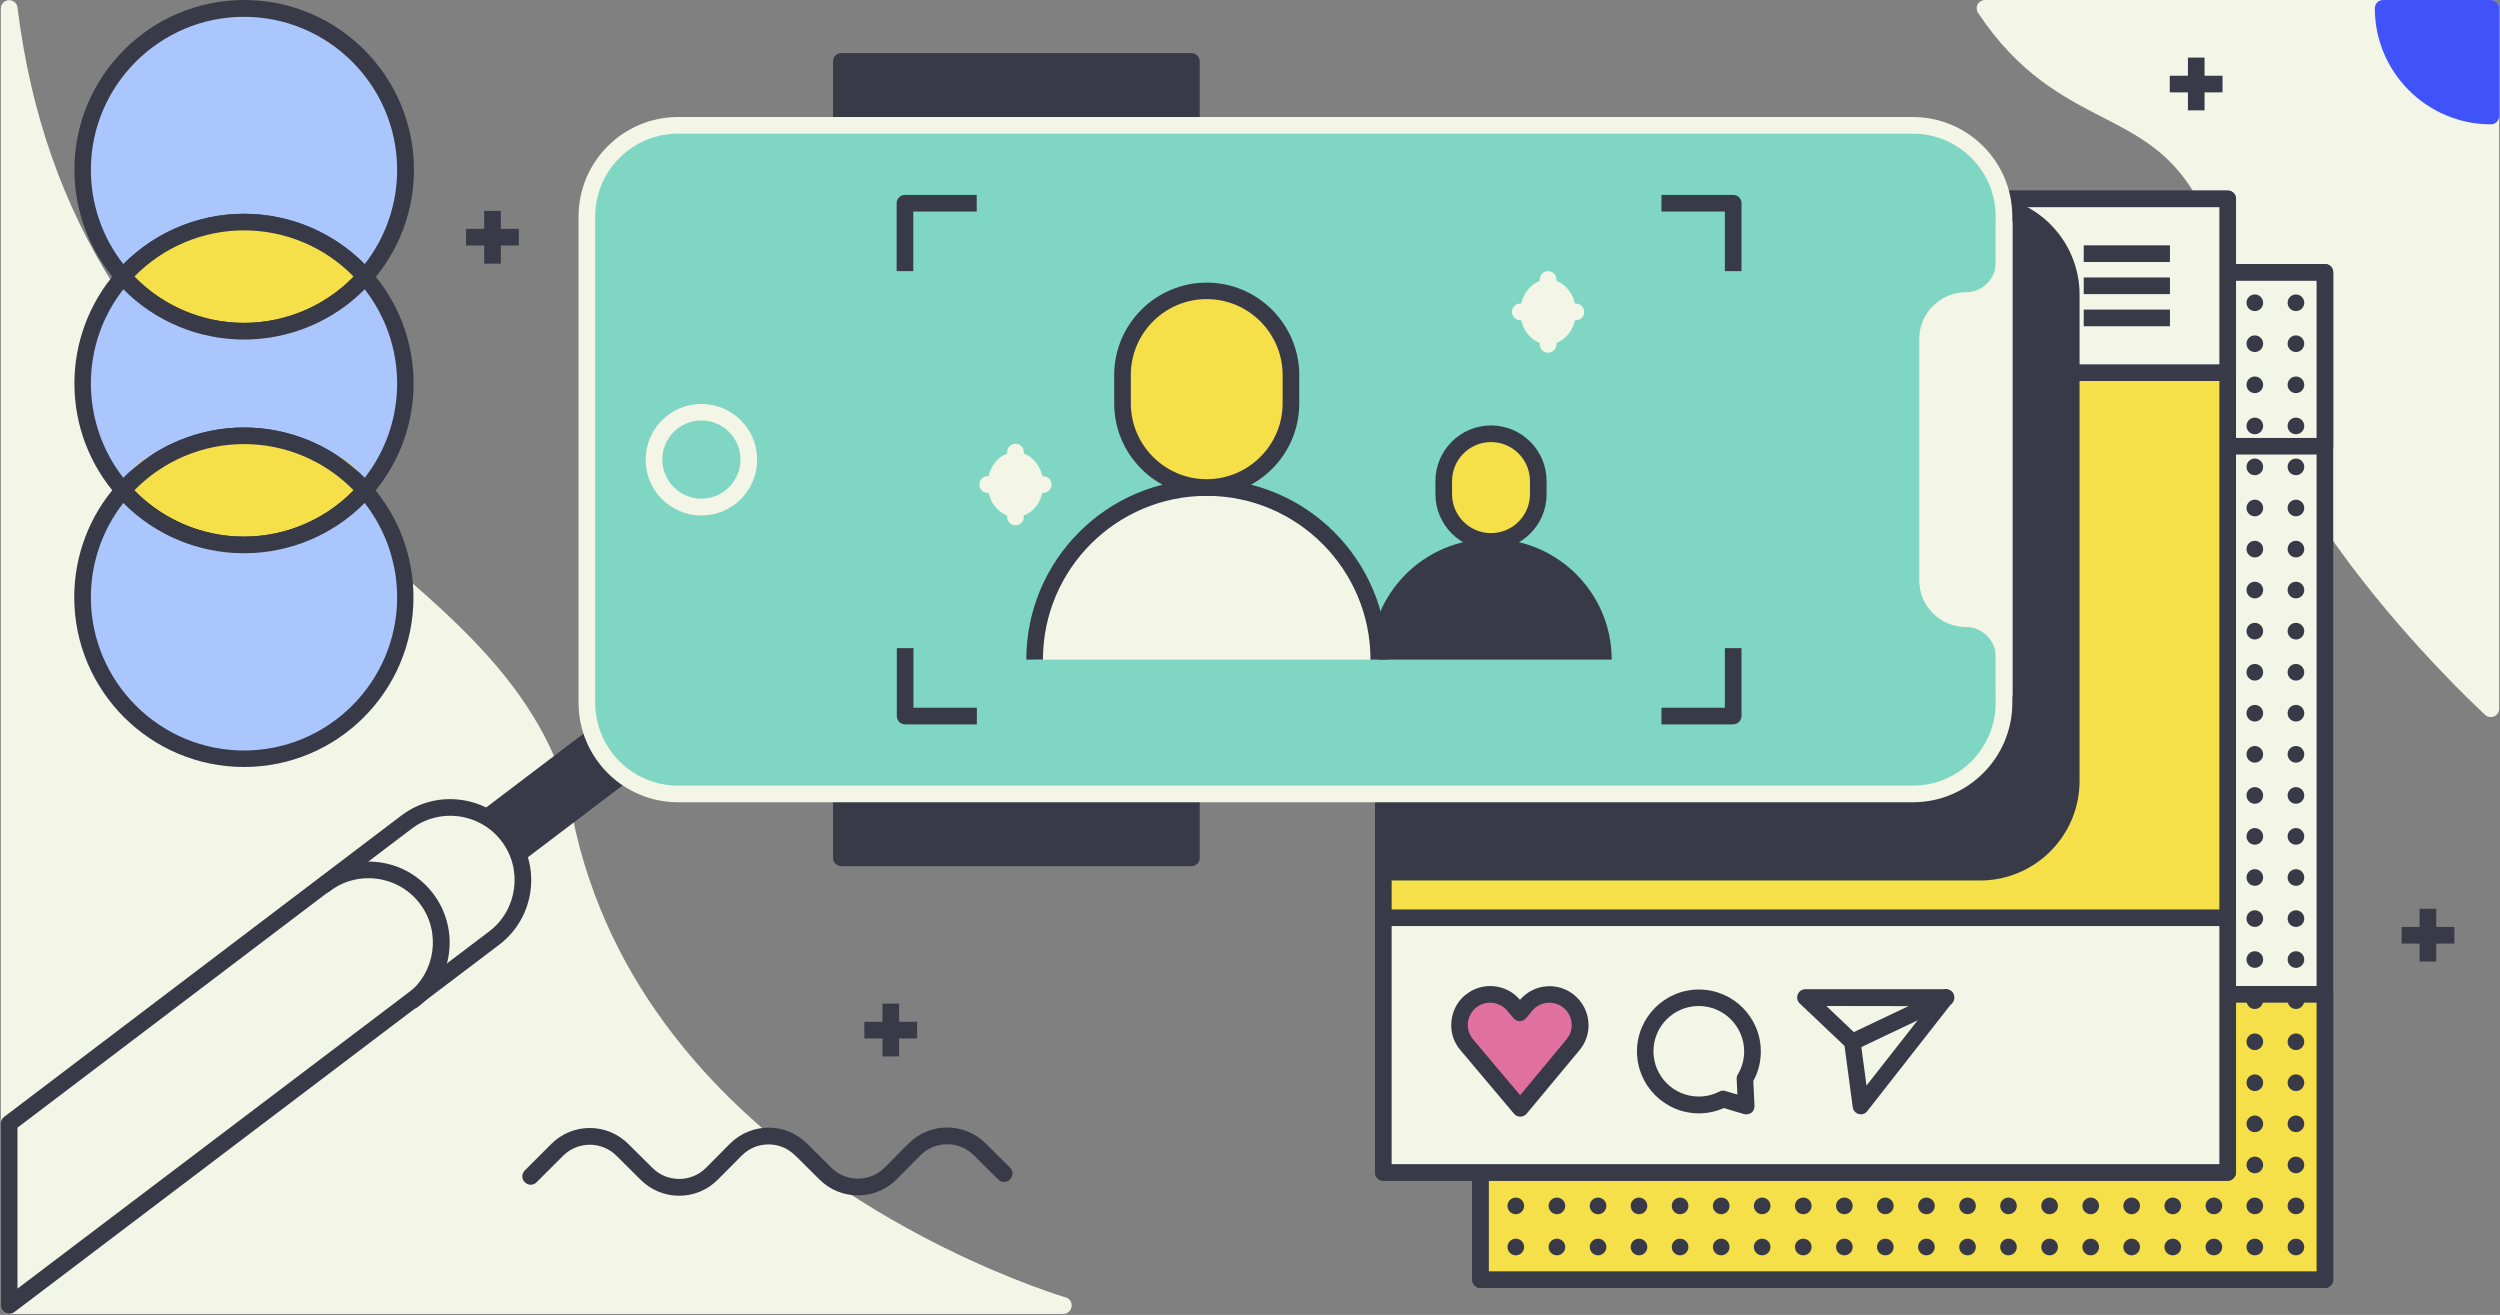 <?xml version="1.0" encoding="UTF-8"?>
<svg width="1502px" height="790px" viewBox="0 0 1502 790" version="1.1" xmlns="http://www.w3.org/2000/svg" xmlns:xlink="http://www.w3.org/1999/xlink">
    <rect x="0" y="0" width="1502" height="790" fill="#808080" stroke="none"/>
    <!-- Generator: Sketch 59.1 (86144) - https://sketch.com -->
    <title>blogging</title>
    <desc>Created with Sketch.</desc>
    <g id="Page-1" stroke="none" stroke-width="1" fill="none" fill-rule="evenodd">
        <g id="blogging" transform="translate(-209, -146)">
            <g id="Group" transform="translate(209, 146)">
                <path d="M1496.5,0 L1192.6,0 C1190.8,0 1189.1,1 1188.2,2.6 C1187.3,4.2 1187.4,6.2 1188.4,7.7 C1212.8,44.5 1239.5,58.2 1263.1,70.4 C1298.6,88.6 1329.3,104.4 1342.5,195.4 C1343.4,201.5 1344.6,207.8 1346.2,214 C1353.9,244.6 1374.9,295.2 1430.7,362.8 C1463.2,402.2 1492.8,429.2 1493.1,429.5 C1494,430.4 1495.2,430.8 1496.5,430.8 C1497.2,430.8 1497.9,430.7 1498.5,430.4 C1500.3,429.6 1501.5,427.8 1501.5,425.8 L1501.5,5 C1501.5,2.2 1499.3,0 1496.5,0 Z" id="Path" fill="#F3F6E6" fill-rule="nonzero"></path>
                <path d="M640.3,779.5 C639.1,779.1 517.5,743.3 429.3,650.5 C394.6,614 369.4,573.3 354.5,529.5 C350,516.5 346.4,503 343.7,489.3 C337.1,455.8 321.2,425.8 293.6,394.7 C270.4,368.7 241.8,345 211.5,319.9 C197.7,308.5 183.4,296.6 169.2,284.3 C138.9,257.8 100.2,221.2 69.4,172.9 C37.6,123.1 18.4,68 10.5,4.5 C10.2,1.9 7.9,-1.42108547e-13 5.2,0.096 C2.6,0.3 0.5,2.4 0.5,5.1 L0.5,784.4 C0.5,787.2 2.7,789.4 5.5,789.4 L638.8,789.4 C641.3,789.4 643.4,787.6 643.8,785.1 C644.2,782.5 642.7,780.2 640.3,779.5 Z" id="Path" fill="#F3F6E6" fill-rule="nonzero"></path>
                <polygon id="Path" fill="#383A48" fill-rule="nonzero" points="281.3 542.2 280 494.3 403.4 400.7 426.8 431.9"></polygon>
                <g transform="translate(0, 480)" fill-rule="nonzero">
                    <g>
                        <path d="M5.5,304.3 L5.5,195 L244.1,14 C263.4,-0.6 290.9,3.2 305.4,22.6 L305.4,22.6 C319.8,41.8 316,69.1 296.8,83.6 L5.5,304.3 Z" id="Path" fill="#F3F6E6"></path>
                        <path d="M5.5,309.3 C4.7,309.3 4,309.1 3.3,308.8 C1.6,308 0.5,306.2 0.5,304.3 L0.5,195 C0.5,193.4 1.2,192 2.5,191 L241.1,10 C251.5,2.1 264.3,-1.2 277.2,0.6 C290.1,2.4 301.5,9.1 309.4,19.6 C325.5,41 321.2,71.5 299.9,87.6 L8.6,308.3 C7.7,309 6.6,309.3 5.5,309.3 Z M10.5,197.5 L10.5,294.2 L293.9,79.6 C310.8,66.8 314.2,42.5 301.5,25.6 C295.3,17.3 286.2,12 275.9,10.5 C265.6,9.1 255.4,11.7 247.2,18 L10.5,197.5 Z" id="Shape" fill="#383A48"></path>
                    </g>
                    <path d="M247.8,126.1 C246.3,126.1 244.8,125.4 243.8,124.1 C242.1,121.9 242.6,118.8 244.8,117.1 C261.7,104.3 265.1,80 252.4,63.1 C246.2,54.8 237.1,49.5 226.8,48 C216.5,46.6 206.3,49.2 198.1,55.5 C195.9,57.2 192.8,56.7 191.1,54.5 C189.4,52.3 189.9,49.2 192.1,47.5 C202.5,39.6 215.3,36.3 228.2,38.1 C241.1,39.9 252.5,46.6 260.4,57.1 C276.5,78.5 272.2,109 250.9,125.1 C249.9,125.8 248.8,126.1 247.8,126.1 Z" id="Path" fill="#383A48"></path>
                </g>
                <g transform="translate(884, 158)" fill-rule="nonzero">
                    <g>
                        <rect id="Rectangle" fill="#F3F6E6" x="5.5" y="5.6" width="507.3" height="605.1"></rect>
                        <path d="M512.8,615.8 L5.5,615.8 C2.7,615.8 0.5,613.6 0.5,610.8 L0.5,5.6 C0.5,2.8 2.7,0.6 5.5,0.6 L512.8,0.6 C515.6,0.6 517.8,2.8 517.8,5.6 L517.8,610.7 C517.8,613.5 515.5,615.8 512.8,615.8 Z M10.5,605.8 L507.8,605.8 L507.8,10.6 L10.5,10.6 L10.5,605.8 Z" id="Shape" fill="#383A48"></path>
                    </g>
                    <g transform="translate(0, 434)">
                        <rect id="Rectangle" fill="#F6E049" x="5.5" y="5.4" width="507.3" height="171.4"></rect>
                        <path d="M512.8,181.8 L5.5,181.8 C2.7,181.8 0.5,179.6 0.5,176.8 L0.5,5.4 C0.5,2.6 2.7,0.4 5.5,0.4 L512.8,0.4 C515.6,0.4 517.8,2.6 517.8,5.4 L517.8,176.8 C517.8,179.5 515.5,181.8 512.8,181.8 Z M10.5,171.8 L507.8,171.8 L507.8,10.4 L10.5,10.4 L10.5,171.8 Z" id="Shape" fill="#383A48"></path>
                    </g>
                    <g>
                        <rect id="Rectangle" fill="#F3F6E6" x="5.5" y="5.6" width="507.3" height="104.4"></rect>
                        <path d="M512.8,115.1 L5.5,115.1 C2.7,115.1 0.5,112.9 0.5,110.1 L0.5,5.6 C0.5,2.8 2.7,0.6 5.5,0.6 L512.8,0.6 C515.6,0.6 517.8,2.8 517.8,5.6 L517.8,110 C517.8,112.8 515.5,115.1 512.8,115.1 Z M10.5,105.1 L507.8,105.1 L507.8,10.7 L10.5,10.7 L10.5,105.1 Z" id="Shape" fill="#383A48"></path>
                    </g>
                    <g transform="translate(21, 18)" fill="#383A48" id="Oval">
                        <circle cx="474.4" cy="5.9" r="5"></circle>
                        <circle cx="474.4" cy="30.5" r="5"></circle>
                        <circle cx="474.4" cy="55.2" r="5"></circle>
                        <circle cx="474.4" cy="79.9" r="5"></circle>
                        <circle cx="474.4" cy="104.5" r="5"></circle>
                        <circle cx="474.4" cy="129.2" r="5"></circle>
                        <circle cx="474.4" cy="153.9" r="5"></circle>
                        <circle cx="474.4" cy="178.5" r="5"></circle>
                        <circle cx="474.4" cy="203.2" r="5"></circle>
                        <circle cx="474.4" cy="227.9" r="5"></circle>
                        <circle cx="474.4" cy="252.5" r="5"></circle>
                        <circle cx="474.4" cy="277.2" r="5"></circle>
                        <circle cx="474.4" cy="301.9" r="5"></circle>
                        <circle cx="474.4" cy="326.5" r="5"></circle>
                        <circle cx="474.4" cy="351.2" r="5"></circle>
                        <circle cx="474.4" cy="375.9" r="5"></circle>
                        <circle cx="474.4" cy="400.5" r="5"></circle>
                        <circle cx="474.4" cy="425.2" r="5"></circle>
                        <circle cx="474.4" cy="449.9" r="5"></circle>
                        <circle cx="474.4" cy="474.5" r="5"></circle>
                        <circle cx="474.4" cy="499.2" r="5"></circle>
                        <circle cx="474.4" cy="523.9" r="5"></circle>
                        <circle cx="474.4" cy="548.5" r="5"></circle>
                        <circle cx="474.4" cy="573.2" r="5"></circle>
                        <circle cx="449.7" cy="5.9" r="5"></circle>
                        <circle cx="449.7" cy="30.5" r="5"></circle>
                        <circle cx="449.7" cy="55.2" r="5"></circle>
                        <circle cx="449.7" cy="79.9" r="5"></circle>
                        <circle cx="449.7" cy="104.5" r="5"></circle>
                        <circle cx="449.7" cy="129.2" r="5"></circle>
                        <circle cx="449.7" cy="153.9" r="5"></circle>
                        <circle cx="449.7" cy="178.5" r="5"></circle>
                        <circle cx="449.7" cy="203.2" r="5"></circle>
                        <circle cx="449.7" cy="227.9" r="5"></circle>
                        <circle cx="449.7" cy="252.5" r="5"></circle>
                        <circle cx="449.7" cy="277.2" r="5"></circle>
                        <circle cx="449.7" cy="301.9" r="5"></circle>
                        <circle cx="449.7" cy="326.5" r="5"></circle>
                        <circle cx="449.7" cy="351.2" r="5"></circle>
                        <circle cx="449.7" cy="375.9" r="5"></circle>
                        <circle cx="449.7" cy="400.5" r="5"></circle>
                        <circle cx="449.7" cy="425.2" r="5"></circle>
                        <circle cx="449.7" cy="449.9" r="5"></circle>
                        <circle cx="449.7" cy="474.5" r="5"></circle>
                        <circle cx="449.7" cy="499.2" r="5"></circle>
                        <circle cx="449.7" cy="523.9" r="5"></circle>
                        <circle cx="449.7" cy="548.5" r="5"></circle>
                        <circle cx="449.7" cy="573.2" r="5"></circle>
                        <circle cx="425.1" cy="5.9" r="5"></circle>
                        <circle cx="425.1" cy="30.5" r="5"></circle>
                        <circle cx="425.1" cy="55.2" r="5"></circle>
                        <circle cx="425.1" cy="79.9" r="5"></circle>
                        <circle cx="425.1" cy="104.5" r="5"></circle>
                        <circle cx="425.1" cy="129.2" r="5"></circle>
                        <circle cx="425.1" cy="153.9" r="5"></circle>
                        <circle cx="425.1" cy="178.5" r="5"></circle>
                        <circle cx="425.1" cy="203.2" r="5"></circle>
                        <circle cx="425.1" cy="227.9" r="5"></circle>
                        <circle cx="425.1" cy="252.5" r="5"></circle>
                        <circle cx="425.1" cy="277.2" r="5"></circle>
                        <circle cx="425.1" cy="301.9" r="5"></circle>
                        <circle cx="425.1" cy="326.5" r="5"></circle>
                        <circle cx="425.1" cy="351.2" r="5"></circle>
                        <circle cx="425.1" cy="375.9" r="5"></circle>
                        <circle cx="425.1" cy="400.5" r="5"></circle>
                        <circle cx="425.1" cy="425.2" r="5"></circle>
                        <circle cx="425.1" cy="449.9" r="5"></circle>
                        <circle cx="425.1" cy="474.5" r="5"></circle>
                        <circle cx="425.1" cy="499.2" r="5"></circle>
                        <circle cx="425.1" cy="523.9" r="5"></circle>
                        <circle cx="425.1" cy="548.5" r="5"></circle>
                        <circle cx="425.1" cy="573.2" r="5"></circle>
                        <circle cx="400.4" cy="5.9" r="5"></circle>
                        <circle cx="400.4" cy="30.5" r="5"></circle>
                        <circle cx="400.4" cy="55.2" r="5"></circle>
                        <circle cx="400.4" cy="79.9" r="5"></circle>
                        <circle cx="400.4" cy="104.5" r="5"></circle>
                        <circle cx="400.4" cy="129.2" r="5"></circle>
                        <circle cx="400.4" cy="153.9" r="5"></circle>
                        <circle cx="400.4" cy="178.5" r="5"></circle>
                        <circle cx="400.4" cy="203.2" r="5"></circle>
                        <circle cx="400.4" cy="227.9" r="5"></circle>
                        <circle cx="400.4" cy="252.5" r="5"></circle>
                        <circle cx="400.4" cy="277.2" r="5"></circle>
                        <circle cx="400.4" cy="301.9" r="5"></circle>
                        <circle cx="400.4" cy="326.5" r="5"></circle>
                        <circle cx="400.4" cy="351.2" r="5"></circle>
                        <circle cx="400.4" cy="375.9" r="5"></circle>
                        <circle cx="400.4" cy="400.5" r="5"></circle>
                        <circle cx="400.4" cy="425.2" r="5"></circle>
                        <circle cx="400.4" cy="449.9" r="5"></circle>
                        <circle cx="400.4" cy="474.5" r="5"></circle>
                        <circle cx="400.4" cy="499.2" r="5"></circle>
                        <circle cx="400.4" cy="523.9" r="5"></circle>
                        <circle cx="400.4" cy="548.5" r="5"></circle>
                        <circle cx="400.4" cy="573.2" r="5"></circle>
                        <circle cx="375.7" cy="5.9" r="5"></circle>
                        <circle cx="375.7" cy="30.5" r="5"></circle>
                        <circle cx="375.7" cy="55.2" r="5"></circle>
                        <circle cx="375.7" cy="79.9" r="5"></circle>
                        <circle cx="375.7" cy="104.5" r="5"></circle>
                        <circle cx="375.7" cy="129.2" r="5"></circle>
                        <circle cx="375.7" cy="153.9" r="5"></circle>
                        <circle cx="375.7" cy="178.5" r="5"></circle>
                        <circle cx="375.7" cy="203.2" r="5"></circle>
                        <circle cx="375.7" cy="227.9" r="5"></circle>
                        <circle cx="375.7" cy="252.5" r="5"></circle>
                        <circle cx="375.7" cy="277.2" r="5"></circle>
                        <circle cx="375.7" cy="301.9" r="5"></circle>
                        <circle cx="375.7" cy="326.5" r="5"></circle>
                        <circle cx="375.7" cy="351.2" r="5"></circle>
                        <circle cx="375.7" cy="375.9" r="5"></circle>
                        <circle cx="375.7" cy="400.5" r="5"></circle>
                        <circle cx="375.7" cy="425.2" r="5"></circle>
                        <circle cx="375.7" cy="449.9" r="5"></circle>
                        <circle cx="375.7" cy="474.5" r="5"></circle>
                        <circle cx="375.7" cy="499.2" r="5"></circle>
                        <circle cx="375.7" cy="523.9" r="5"></circle>
                        <circle cx="375.7" cy="548.5" r="5"></circle>
                        <circle cx="375.7" cy="573.2" r="5"></circle>
                        <circle cx="351.1" cy="5.9" r="5"></circle>
                        <circle cx="351.1" cy="30.5" r="5"></circle>
                        <circle cx="351.1" cy="55.2" r="5"></circle>
                        <circle cx="351.1" cy="79.9" r="5"></circle>
                        <circle cx="351.1" cy="104.5" r="5"></circle>
                        <circle cx="351.1" cy="129.2" r="5"></circle>
                        <circle cx="351.1" cy="153.9" r="5"></circle>
                        <circle cx="351.1" cy="178.5" r="5"></circle>
                        <circle cx="351.1" cy="203.2" r="5"></circle>
                        <circle cx="351.1" cy="227.9" r="5"></circle>
                        <circle cx="351.1" cy="252.5" r="5"></circle>
                        <circle cx="351.1" cy="277.2" r="5"></circle>
                        <circle cx="351.1" cy="301.9" r="5"></circle>
                        <circle cx="351.1" cy="326.5" r="5"></circle>
                        <circle cx="351.1" cy="351.2" r="5"></circle>
                        <circle cx="351.1" cy="375.9" r="5"></circle>
                        <circle cx="351.1" cy="400.5" r="5"></circle>
                        <circle cx="351.1" cy="425.2" r="5"></circle>
                        <circle cx="351.1" cy="449.9" r="5"></circle>
                        <circle cx="351.1" cy="474.5" r="5"></circle>
                        <circle cx="351.1" cy="499.2" r="5"></circle>
                        <circle cx="351.1" cy="523.9" r="5"></circle>
                        <circle cx="351.1" cy="548.5" r="5"></circle>
                        <circle cx="351.1" cy="573.2" r="5"></circle>
                        <circle cx="326.4" cy="5.9" r="5"></circle>
                        <circle cx="326.4" cy="30.5" r="5"></circle>
                        <circle cx="326.4" cy="55.2" r="5"></circle>
                        <circle cx="326.4" cy="79.9" r="5"></circle>
                        <circle cx="326.4" cy="104.5" r="5"></circle>
                        <circle cx="326.4" cy="129.2" r="5"></circle>
                        <circle cx="326.4" cy="153.9" r="5"></circle>
                        <circle cx="326.4" cy="178.5" r="5"></circle>
                        <circle cx="326.4" cy="203.2" r="5"></circle>
                        <circle cx="326.4" cy="227.9" r="5"></circle>
                        <circle cx="326.4" cy="252.5" r="5"></circle>
                        <circle cx="326.4" cy="277.2" r="5"></circle>
                        <circle cx="326.4" cy="301.9" r="5"></circle>
                        <circle cx="326.4" cy="326.5" r="5"></circle>
                        <circle cx="326.4" cy="351.2" r="5"></circle>
                        <circle cx="326.4" cy="375.9" r="5"></circle>
                        <circle cx="326.4" cy="400.5" r="5"></circle>
                        <circle cx="326.4" cy="425.2" r="5"></circle>
                        <circle cx="326.4" cy="449.9" r="5"></circle>
                        <circle cx="326.4" cy="474.5" r="5"></circle>
                        <circle cx="326.4" cy="499.2" r="5"></circle>
                        <circle cx="326.4" cy="523.9" r="5"></circle>
                        <circle cx="326.4" cy="548.5" r="5"></circle>
                        <circle cx="326.4" cy="573.2" r="5"></circle>
                        <circle cx="301.7" cy="5.9" r="5"></circle>
                        <circle cx="301.7" cy="30.5" r="5"></circle>
                        <circle cx="301.7" cy="55.2" r="5"></circle>
                        <circle cx="301.7" cy="79.9" r="5"></circle>
                        <circle cx="301.7" cy="104.5" r="5"></circle>
                        <circle cx="301.7" cy="129.2" r="5"></circle>
                        <circle cx="301.7" cy="153.9" r="5"></circle>
                        <circle cx="301.7" cy="178.5" r="5"></circle>
                        <circle cx="301.7" cy="203.2" r="5"></circle>
                        <circle cx="301.7" cy="227.9" r="5"></circle>
                        <circle cx="301.7" cy="252.5" r="5"></circle>
                        <circle cx="301.7" cy="277.2" r="5"></circle>
                        <circle cx="301.7" cy="301.9" r="5"></circle>
                        <circle cx="301.7" cy="326.5" r="5"></circle>
                        <circle cx="301.7" cy="351.2" r="5"></circle>
                        <circle cx="301.7" cy="375.9" r="5"></circle>
                        <circle cx="301.7" cy="400.5" r="5"></circle>
                        <circle cx="301.7" cy="425.2" r="5"></circle>
                        <circle cx="301.7" cy="449.9" r="5"></circle>
                        <circle cx="301.7" cy="474.5" r="5"></circle>
                        <circle cx="301.7" cy="499.2" r="5"></circle>
                        <circle cx="301.7" cy="523.9" r="5"></circle>
                        <circle cx="301.7" cy="548.5" r="5"></circle>
                        <circle cx="301.7" cy="573.2" r="5"></circle>
                        <circle cx="277.1" cy="5.9" r="5"></circle>
                        <circle cx="277.1" cy="30.5" r="5"></circle>
                        <circle cx="277.1" cy="55.2" r="5"></circle>
                        <circle cx="277.1" cy="79.9" r="5"></circle>
                        <circle cx="277.1" cy="104.5" r="5"></circle>
                        <circle cx="277.1" cy="129.2" r="5"></circle>
                        <circle cx="277.1" cy="153.9" r="5"></circle>
                        <circle cx="277.1" cy="178.5" r="5"></circle>
                        <circle cx="277.1" cy="203.2" r="5"></circle>
                        <circle cx="277.1" cy="227.9" r="5"></circle>
                        <circle cx="277.1" cy="252.5" r="5"></circle>
                        <circle cx="277.1" cy="277.2" r="5"></circle>
                        <circle cx="277.1" cy="301.9" r="5"></circle>
                        <circle cx="277.1" cy="326.5" r="5"></circle>
                        <circle cx="277.1" cy="351.2" r="5"></circle>
                        <circle cx="277.1" cy="375.9" r="5"></circle>
                        <circle cx="277.1" cy="400.5" r="5"></circle>
                        <circle cx="277.1" cy="425.2" r="5"></circle>
                        <circle cx="277.1" cy="449.9" r="5"></circle>
                        <circle cx="277.1" cy="474.5" r="5"></circle>
                        <circle cx="277.1" cy="499.2" r="5"></circle>
                        <circle cx="277.1" cy="523.9" r="5"></circle>
                        <circle cx="277.1" cy="548.5" r="5"></circle>
                        <circle cx="277.1" cy="573.2" r="5"></circle>
                        <circle cx="252.4" cy="5.9" r="5"></circle>
                        <circle cx="252.4" cy="30.5" r="5"></circle>
                        <circle cx="252.4" cy="55.2" r="5"></circle>
                        <circle cx="252.4" cy="79.9" r="5"></circle>
                        <circle cx="252.4" cy="104.5" r="5"></circle>
                        <circle cx="252.4" cy="129.2" r="5"></circle>
                        <circle cx="252.4" cy="153.9" r="5"></circle>
                        <circle cx="252.4" cy="178.5" r="5"></circle>
                        <circle cx="252.4" cy="203.2" r="5"></circle>
                        <circle cx="252.4" cy="227.9" r="5"></circle>
                        <circle cx="252.4" cy="252.5" r="5"></circle>
                        <circle cx="252.4" cy="277.2" r="5"></circle>
                        <circle cx="252.4" cy="301.9" r="5"></circle>
                        <circle cx="252.4" cy="326.5" r="5"></circle>
                        <circle cx="252.4" cy="351.2" r="5"></circle>
                        <circle cx="252.4" cy="375.9" r="5"></circle>
                        <circle cx="252.4" cy="400.5" r="5"></circle>
                        <circle cx="252.4" cy="425.2" r="5"></circle>
                        <circle cx="252.4" cy="449.9" r="5"></circle>
                        <circle cx="252.4" cy="474.5" r="5"></circle>
                        <circle cx="252.4" cy="499.2" r="5"></circle>
                        <circle cx="252.4" cy="523.9" r="5"></circle>
                        <circle cx="252.4" cy="548.5" r="5"></circle>
                        <circle cx="252.4" cy="573.2" r="5"></circle>
                        <circle cx="227.7" cy="5.9" r="5"></circle>
                        <circle cx="227.7" cy="30.5" r="5"></circle>
                        <circle cx="227.7" cy="55.2" r="5"></circle>
                        <circle cx="227.7" cy="79.9" r="5"></circle>
                        <circle cx="227.7" cy="104.5" r="5"></circle>
                        <circle cx="227.7" cy="129.2" r="5"></circle>
                        <circle cx="227.7" cy="153.9" r="5"></circle>
                        <circle cx="227.7" cy="178.5" r="5"></circle>
                        <circle cx="227.7" cy="203.2" r="5"></circle>
                        <circle cx="227.7" cy="227.9" r="5"></circle>
                        <circle cx="227.7" cy="252.5" r="5"></circle>
                        <circle cx="227.7" cy="277.2" r="5"></circle>
                        <circle cx="227.7" cy="301.9" r="5"></circle>
                        <circle cx="227.7" cy="326.5" r="5"></circle>
                        <circle cx="227.7" cy="351.2" r="5"></circle>
                        <circle cx="227.7" cy="375.9" r="5"></circle>
                        <circle cx="227.7" cy="400.5" r="5"></circle>
                        <circle cx="227.7" cy="425.2" r="5"></circle>
                        <circle cx="227.7" cy="449.9" r="5"></circle>
                        <circle cx="227.7" cy="474.5" r="5"></circle>
                        <circle cx="227.7" cy="499.2" r="5"></circle>
                        <circle cx="227.7" cy="523.9" r="5"></circle>
                        <circle cx="227.7" cy="548.5" r="5"></circle>
                        <circle cx="227.7" cy="573.2" r="5"></circle>
                        <circle cx="203.1" cy="5.9" r="5"></circle>
                        <circle cx="203.1" cy="30.5" r="5"></circle>
                        <circle cx="203.1" cy="55.2" r="5"></circle>
                        <circle cx="203.1" cy="79.9" r="5"></circle>
                        <circle cx="203.1" cy="104.5" r="5"></circle>
                        <circle cx="203.1" cy="129.2" r="5"></circle>
                        <circle cx="203.1" cy="153.9" r="5"></circle>
                        <circle cx="203.1" cy="178.5" r="5"></circle>
                        <circle cx="203.1" cy="203.2" r="5"></circle>
                        <circle cx="203.1" cy="227.9" r="5"></circle>
                        <circle cx="203.1" cy="252.5" r="5"></circle>
                        <circle cx="203.1" cy="277.2" r="5"></circle>
                        <circle cx="203.1" cy="301.9" r="5"></circle>
                        <circle cx="203.1" cy="326.5" r="5"></circle>
                        <circle cx="203.1" cy="351.2" r="5"></circle>
                        <circle cx="203.1" cy="375.9" r="5"></circle>
                        <circle cx="203.1" cy="400.5" r="5"></circle>
                        <circle cx="203.1" cy="425.2" r="5"></circle>
                        <circle cx="203.1" cy="449.9" r="5"></circle>
                        <circle cx="203.1" cy="474.5" r="5"></circle>
                        <circle cx="203.1" cy="499.2" r="5"></circle>
                        <circle cx="203.1" cy="523.9" r="5"></circle>
                        <circle cx="203.1" cy="548.5" r="5"></circle>
                        <circle cx="203.1" cy="573.2" r="5"></circle>
                        <circle cx="178.4" cy="5.9" r="5"></circle>
                        <circle cx="178.4" cy="30.5" r="5"></circle>
                        <circle cx="178.4" cy="55.2" r="5"></circle>
                        <circle cx="178.4" cy="79.9" r="5"></circle>
                        <circle cx="178.4" cy="104.5" r="5"></circle>
                        <circle cx="178.4" cy="129.2" r="5"></circle>
                        <circle cx="178.4" cy="153.9" r="5"></circle>
                        <circle cx="178.4" cy="178.5" r="5"></circle>
                        <circle cx="178.4" cy="203.2" r="5"></circle>
                        <circle cx="178.4" cy="227.9" r="5"></circle>
                        <circle cx="178.4" cy="252.5" r="5"></circle>
                        <circle cx="178.4" cy="277.2" r="5"></circle>
                        <circle cx="178.4" cy="301.9" r="5"></circle>
                        <circle cx="178.4" cy="326.5" r="5"></circle>
                        <circle cx="178.4" cy="351.2" r="5"></circle>
                        <circle cx="178.4" cy="375.9" r="5"></circle>
                        <circle cx="178.4" cy="400.5" r="5"></circle>
                        <circle cx="178.4" cy="425.2" r="5"></circle>
                        <circle cx="178.4" cy="449.9" r="5"></circle>
                        <circle cx="178.4" cy="474.5" r="5"></circle>
                        <circle cx="178.4" cy="499.2" r="5"></circle>
                        <circle cx="178.4" cy="523.9" r="5"></circle>
                        <circle cx="178.4" cy="548.5" r="5"></circle>
                        <circle cx="178.4" cy="573.2" r="5"></circle>
                        <circle cx="153.7" cy="5.9" r="5"></circle>
                        <circle cx="153.7" cy="30.5" r="5"></circle>
                        <circle cx="153.7" cy="55.2" r="5"></circle>
                        <circle cx="153.7" cy="79.9" r="5"></circle>
                        <circle cx="153.7" cy="104.5" r="5"></circle>
                        <circle cx="153.7" cy="129.2" r="5"></circle>
                        <circle cx="153.7" cy="153.9" r="5"></circle>
                        <circle cx="153.7" cy="178.5" r="5"></circle>
                        <circle cx="153.7" cy="203.2" r="5"></circle>
                        <circle cx="153.7" cy="227.9" r="5"></circle>
                        <circle cx="153.7" cy="252.5" r="5"></circle>
                        <circle cx="153.7" cy="277.2" r="5"></circle>
                        <circle cx="153.7" cy="301.9" r="5"></circle>
                        <circle cx="153.7" cy="326.5" r="5"></circle>
                        <circle cx="153.7" cy="351.2" r="5"></circle>
                        <circle cx="153.7" cy="375.9" r="5"></circle>
                        <circle cx="153.7" cy="400.5" r="5"></circle>
                        <circle cx="153.7" cy="425.2" r="5"></circle>
                        <circle cx="153.7" cy="449.9" r="5"></circle>
                        <circle cx="153.7" cy="474.5" r="5"></circle>
                        <circle cx="153.7" cy="499.2" r="5"></circle>
                        <circle cx="153.7" cy="523.9" r="5"></circle>
                        <circle cx="153.7" cy="548.5" r="5"></circle>
                        <circle cx="153.7" cy="573.2" r="5"></circle>
                        <circle cx="129.1" cy="5.9" r="5"></circle>
                        <circle cx="129.1" cy="30.5" r="5"></circle>
                        <circle cx="129.1" cy="55.2" r="5"></circle>
                        <circle cx="129.1" cy="79.9" r="5"></circle>
                        <circle cx="129.1" cy="104.5" r="5"></circle>
                        <circle cx="129.1" cy="129.2" r="5"></circle>
                        <circle cx="129.1" cy="153.9" r="5"></circle>
                        <circle cx="129.1" cy="178.5" r="5"></circle>
                        <circle cx="129.1" cy="203.2" r="5"></circle>
                        <circle cx="129.1" cy="227.9" r="5"></circle>
                        <circle cx="129.1" cy="252.5" r="5"></circle>
                        <circle cx="129.1" cy="277.2" r="5"></circle>
                        <circle cx="129.1" cy="301.9" r="5"></circle>
                        <circle cx="129.1" cy="326.5" r="5"></circle>
                        <circle cx="129.1" cy="351.2" r="5"></circle>
                        <circle cx="129.1" cy="375.9" r="5"></circle>
                        <circle cx="129.1" cy="400.5" r="5"></circle>
                        <circle cx="129.1" cy="425.2" r="5"></circle>
                        <circle cx="129.1" cy="449.9" r="5"></circle>
                        <circle cx="129.1" cy="474.5" r="5"></circle>
                        <circle cx="129.1" cy="499.2" r="5"></circle>
                        <circle cx="129.1" cy="523.9" r="5"></circle>
                        <circle cx="129.1" cy="548.5" r="5"></circle>
                        <circle cx="129.1" cy="573.2" r="5"></circle>
                        <circle cx="104.4" cy="5.9" r="5"></circle>
                        <circle cx="104.4" cy="30.5" r="5"></circle>
                        <circle cx="104.4" cy="55.2" r="5"></circle>
                        <circle cx="104.4" cy="79.9" r="5"></circle>
                        <circle cx="104.4" cy="104.5" r="5"></circle>
                        <circle cx="104.4" cy="129.2" r="5"></circle>
                        <circle cx="104.4" cy="153.9" r="5"></circle>
                        <circle cx="104.4" cy="178.5" r="5"></circle>
                        <circle cx="104.4" cy="203.2" r="5"></circle>
                        <circle cx="104.4" cy="227.9" r="5"></circle>
                        <circle cx="104.4" cy="252.5" r="5"></circle>
                        <circle cx="104.4" cy="277.2" r="5"></circle>
                        <circle cx="104.4" cy="301.9" r="5"></circle>
                        <circle cx="104.4" cy="326.5" r="5"></circle>
                        <circle cx="104.4" cy="351.2" r="5"></circle>
                        <circle cx="104.4" cy="375.9" r="5"></circle>
                        <circle cx="104.4" cy="400.5" r="5"></circle>
                        <circle cx="104.4" cy="425.2" r="5"></circle>
                        <circle cx="104.4" cy="449.9" r="5"></circle>
                        <circle cx="104.4" cy="474.5" r="5"></circle>
                        <circle cx="104.4" cy="499.2" r="5"></circle>
                        <circle cx="104.4" cy="523.9" r="5"></circle>
                        <circle cx="104.4" cy="548.5" r="5"></circle>
                        <circle cx="104.4" cy="573.2" r="5"></circle>
                        <circle cx="79.7" cy="5.9" r="5"></circle>
                        <circle cx="79.7" cy="30.5" r="5"></circle>
                        <circle cx="79.7" cy="55.2" r="5"></circle>
                        <circle cx="79.7" cy="79.9" r="5"></circle>
                        <circle cx="79.7" cy="104.5" r="5"></circle>
                        <circle cx="79.7" cy="129.2" r="5"></circle>
                        <circle cx="79.7" cy="153.9" r="5"></circle>
                        <circle cx="79.7" cy="178.5" r="5"></circle>
                        <circle cx="79.7" cy="203.2" r="5"></circle>
                        <circle cx="79.7" cy="227.9" r="5"></circle>
                        <circle cx="79.7" cy="252.5" r="5"></circle>
                        <circle cx="79.7" cy="277.2" r="5"></circle>
                        <circle cx="79.7" cy="301.9" r="5"></circle>
                        <circle cx="79.7" cy="326.5" r="5"></circle>
                        <circle cx="79.7" cy="351.2" r="5"></circle>
                        <circle cx="79.7" cy="375.9" r="5"></circle>
                        <circle cx="79.7" cy="400.5" r="5"></circle>
                        <circle cx="79.7" cy="425.2" r="5"></circle>
                        <circle cx="79.7" cy="449.9" r="5"></circle>
                        <circle cx="79.7" cy="474.5" r="5"></circle>
                        <circle cx="79.7" cy="499.2" r="5"></circle>
                        <circle cx="79.7" cy="523.9" r="5"></circle>
                        <circle cx="79.7" cy="548.5" r="5"></circle>
                        <circle cx="79.7" cy="573.2" r="5"></circle>
                        <circle cx="55.1" cy="5.9" r="5"></circle>
                        <circle cx="55.1" cy="30.5" r="5"></circle>
                        <circle cx="55.1" cy="55.2" r="5"></circle>
                        <circle cx="55.1" cy="79.9" r="5"></circle>
                        <circle cx="55.1" cy="104.5" r="5"></circle>
                        <circle cx="55.1" cy="129.2" r="5"></circle>
                        <circle cx="55.1" cy="153.9" r="5"></circle>
                        <circle cx="55.1" cy="178.5" r="5"></circle>
                        <circle cx="55.1" cy="203.2" r="5"></circle>
                        <circle cx="55.1" cy="227.9" r="5"></circle>
                        <circle cx="55.1" cy="252.5" r="5"></circle>
                        <circle cx="55.1" cy="277.2" r="5"></circle>
                        <circle cx="55.1" cy="301.9" r="5"></circle>
                        <circle cx="55.1" cy="326.5" r="5"></circle>
                        <circle cx="55.1" cy="351.2" r="5"></circle>
                        <circle cx="55.1" cy="375.9" r="5"></circle>
                        <circle cx="55.1" cy="400.5" r="5"></circle>
                        <circle cx="55.1" cy="425.2" r="5"></circle>
                        <circle cx="55.1" cy="449.9" r="5"></circle>
                        <circle cx="55.1" cy="474.5" r="5"></circle>
                        <circle cx="55.1" cy="499.2" r="5"></circle>
                        <circle cx="55.1" cy="523.9" r="5"></circle>
                        <circle cx="55.1" cy="548.5" r="5"></circle>
                        <circle cx="55.1" cy="573.2" r="5"></circle>
                        <circle cx="30.4" cy="5.9" r="5"></circle>
                        <circle cx="30.4" cy="30.5" r="5"></circle>
                        <circle cx="30.4" cy="55.2" r="5"></circle>
                        <circle cx="30.4" cy="79.9" r="5"></circle>
                        <circle cx="30.4" cy="104.5" r="5"></circle>
                        <circle cx="30.4" cy="129.2" r="5"></circle>
                        <circle cx="30.4" cy="153.9" r="5"></circle>
                        <circle cx="30.4" cy="178.5" r="5"></circle>
                        <circle cx="30.4" cy="203.2" r="5"></circle>
                        <circle cx="30.4" cy="227.9" r="5"></circle>
                        <circle cx="30.4" cy="252.5" r="5"></circle>
                        <circle cx="30.4" cy="277.2" r="5"></circle>
                        <circle cx="30.4" cy="301.9" r="5"></circle>
                        <circle cx="30.4" cy="326.5" r="5"></circle>
                        <circle cx="30.4" cy="351.2" r="5"></circle>
                        <circle cx="30.4" cy="375.9" r="5"></circle>
                        <circle cx="30.4" cy="400.5" r="5"></circle>
                        <circle cx="30.4" cy="425.2" r="5"></circle>
                        <circle cx="30.4" cy="449.9" r="5"></circle>
                        <circle cx="30.4" cy="474.5" r="5"></circle>
                        <circle cx="30.4" cy="499.2" r="5"></circle>
                        <circle cx="30.4" cy="523.9" r="5"></circle>
                        <circle cx="30.4" cy="548.5" r="5"></circle>
                        <circle cx="30.4" cy="573.2" r="5"></circle>
                        <circle cx="5.7" cy="5.9" r="5"></circle>
                        <circle cx="5.7" cy="30.5" r="5"></circle>
                        <circle cx="5.7" cy="55.2" r="5"></circle>
                        <circle cx="5.7" cy="79.9" r="5"></circle>
                        <circle cx="5.7" cy="104.5" r="5"></circle>
                        <circle cx="5.7" cy="129.2" r="5"></circle>
                        <circle cx="5.7" cy="153.9" r="5"></circle>
                        <circle cx="5.7" cy="178.5" r="5"></circle>
                        <circle cx="5.7" cy="203.2" r="5"></circle>
                        <circle cx="5.7" cy="227.9" r="5"></circle>
                        <circle cx="5.7" cy="252.5" r="5"></circle>
                        <circle cx="5.7" cy="277.2" r="5"></circle>
                        <circle cx="5.7" cy="301.9" r="5"></circle>
                        <circle cx="5.7" cy="326.5" r="5"></circle>
                        <circle cx="5.7" cy="351.2" r="5"></circle>
                        <circle cx="5.7" cy="375.9" r="5"></circle>
                        <circle cx="5.7" cy="400.5" r="5"></circle>
                        <circle cx="5.7" cy="425.2" r="5"></circle>
                        <circle cx="5.7" cy="449.9" r="5"></circle>
                        <circle cx="5.7" cy="474.5" r="5"></circle>
                        <circle cx="5.7" cy="499.2" r="5"></circle>
                        <circle cx="5.7" cy="523.9" r="5"></circle>
                        <circle cx="5.7" cy="548.5" r="5"></circle>
                        <circle cx="5.7" cy="573.2" r="5"></circle>
                    </g>
                </g>
                <g transform="translate(826, 114)">
                    <g fill-rule="nonzero">
                        <rect id="Rectangle" fill="#F6E049" x="5.1" y="5.5" width="507.3" height="584.9"></rect>
                        <path d="M512.4,595.4 L5.1,595.4 C2.3,595.4 0.1,593.2 0.1,590.4 L0.1,5.5 C0.1,2.7 2.3,0.5 5.1,0.5 L512.4,0.5 C515.2,0.5 517.4,2.7 517.4,5.5 L517.4,590.4 C517.4,593.1 515.1,595.4 512.4,595.4 Z M10.1,585.4 L507.4,585.4 L507.4,10.5 L10.1,10.5 L10.1,585.4 L10.1,585.4 Z" id="Shape" fill="#383A48"></path>
                    </g>
                    <g transform="translate(0, 432)">
                        <rect id="Rectangle" fill="#F3F6E6" fill-rule="nonzero" x="5.1" y="5.4" width="507.3" height="152.9"></rect>
                        <path d="M512.4,163.4 L5.1,163.4 C2.3,163.4 0.1,161.2 0.1,158.4 L0.1,5.4 C0.1,2.6 2.3,0.4 5.1,0.4 L512.4,0.4 C515.2,0.4 517.4,2.6 517.4,5.4 L517.4,158.3 C517.4,161.1 515.1,163.4 512.4,163.4 Z M10.1,153.4 L507.4,153.4 L507.4,10.4 L10.1,10.4 L10.1,153.4 L10.1,153.4 Z" id="Shape" fill="#383A48" fill-rule="nonzero"></path>
                        <g transform="translate(45, 46)">
                            <g fill-rule="nonzero">
                                <path d="M45.8,12.1 L42.2,16.5 L38.4,12 C31.9,4.3 20.4,3.2 12.6,9.7 L12.6,9.7 C4.7,16.2 3.7,27.9 10.3,35.7 L42.5,73.9 L74.3,35.7 C80.8,27.9 79.7,16.2 71.9,9.7 L71.9,9.7 C63.9,3.2 52.3,4.3 45.8,12.1 Z" id="Path" fill="#E0719E"></path>
                                <path d="M42.4,78.9 C40.9,78.9 39.5,78.2 38.6,77.1 L6.4,38.9 C2.3,34.1 0.4,28 1,21.7 C1.6,15.5 4.5,9.8 9.3,5.8 C9.3,5.8 9.3,5.8 9.4,5.8 C19.2,-2.4 34,-1.1 42.2,8.7 C50.5,-1 65.1,-2.3 74.9,5.9 C79.7,9.9 82.7,15.5 83.3,21.8 C83.9,28 82,34.1 78,38.9 L46.2,77.1 C45.3,78.2 43.9,78.9 42.4,78.9 L42.4,78.9 Z M15.8,13.4 C15.7,13.5 15.7,13.5 15.8,13.4 C13,15.7 11.3,19 10.9,22.6 C10.6,26.2 11.7,29.7 14,32.4 L42.3,66 L70.2,32.4 C72.5,29.6 73.6,26.2 73.2,22.6 C72.9,19 71.2,15.8 68.4,13.5 C62.7,8.8 54.2,9.6 49.5,15.3 L49.5,15.3 L45.9,19.7 C45,20.8 43.6,21.5 42.1,21.5 L42.1,21.5 C40.6,21.5 39.2,20.9 38.3,19.7 L34.5,15.2 C29.8,9.6 21.4,8.8 15.8,13.4 Z" id="Shape" fill="#383A48"></path>
                            </g>
                            <g transform="translate(112, 2)" fill-rule="nonzero">
                                <path d="M65.3,54.1 C68.2,49.3 69.8,43.6 69.8,37.6 C69.8,19.8 55.4,5.4 37.6,5.4 C19.8,5.4 5.4,19.8 5.4,37.6 C5.4,55.4 19.8,69.8 37.6,69.8 C42.9,69.8 47.9,68.5 52.3,66.3 L52.3,66.3 L66.1,70.5 L65.3,54.1 L65.3,54.1 Z" id="Path" fill="#F3F6E6"></path>
                                <path d="M66,75.5 C65.5,75.5 65,75.4 64.6,75.3 L52.7,71.7 C48,73.8 42.9,74.9 37.7,74.9 C17.2,74.9 0.5,58.2 0.5,37.7 C0.5,17.2 17.2,0.5 37.7,0.5 C58.2,0.5 74.9,17.2 74.9,37.7 C74.9,43.9 73.4,50 70.4,55.4 L71.1,70.4 C71.2,72 70.5,73.6 69.2,74.6 C68.2,75.2 67.1,75.5 66,75.5 Z M37.6,10.4 C22.6,10.4 10.4,22.6 10.4,37.6 C10.4,52.6 22.6,64.8 37.6,64.8 C41.9,64.8 46.1,63.8 50,61.8 C51.3,61.1 52.7,61.1 54,61.6 L60.8,63.6 L60.4,54.5 C60.3,53.5 60.5,52.4 61.1,51.5 C63.6,47.3 64.9,42.5 64.9,37.6 C64.8,22.6 52.6,10.4 37.6,10.4 Z" id="Shape" fill="#383A48"></path>
                            </g>
                            <g transform="translate(208, 2)" fill-rule="nonzero">
                                <polygon id="Path" fill="#F3F6E6" points="5.7 5.4 90 5.4 39 70.5 33.9 32.1"></polygon>
                                <path d="M39,75.5 C38.6,75.5 38.1,75.4 37.7,75.3 C35.8,74.8 34.3,73.1 34.1,71.1 L29.2,34.4 L2.3,8.9 C0.8,7.5 0.3,5.3 1.1,3.4 C1.9,1.5 3.7,0.3 5.7,0.3 L90,0.3 C91.9,0.3 93.7,1.4 94.5,3.1 C95.3,4.8 95.1,6.9 93.9,8.4 L42.9,73.5 C42,74.8 40.6,75.5 39,75.5 Z M18.3,10.4 L37.3,28.5 C38.1,29.3 38.7,30.3 38.8,31.5 L42.4,58.2 L79.8,10.5 L18.3,10.4 L18.3,10.4 Z" id="Shape" fill="#383A48"></path>
                            </g>
                            <g transform="translate(236, 2)" id="Path">
                                <line x1="5.9" y1="32.1" x2="62" y2="5.4"></line>
                                <path d="M5.9,37.1 C4,37.1 2.2,36 1.4,34.2 C0.2,31.7 1.3,28.7 3.8,27.5 L60,0.8 C62.5,-0.4 65.5,0.7 66.7,3.2 C67.9,5.7 66.8,8.7 64.3,9.9 L8.1,36.6 C7.3,37 6.6,37.1 5.9,37.1 Z" fill="#383A48" fill-rule="nonzero"></path>
                            </g>
                        </g>
                    </g>
                    <g fill-rule="nonzero">
                        <rect id="Rectangle" fill="#F3F6E6" x="5.1" y="5.5" width="507.3" height="104.4"></rect>
                        <path d="M512.4,114.9 L5.1,114.9 C2.3,114.9 0.1,112.7 0.1,109.9 L0.1,5.5 C0.1,2.7 2.3,0.5 5.1,0.5 L512.4,0.5 C515.2,0.5 517.4,2.7 517.4,5.5 L517.4,109.9 C517.4,112.7 515.1,114.9 512.4,114.9 Z M10.1,104.9 L507.4,104.9 L507.4,10.5 L10.1,10.5 L10.1,104.9 L10.1,104.9 Z" id="Shape" fill="#383A48"></path>
                    </g>
                    <g transform="translate(425, 33)" fill="#383A48" fill-rule="nonzero" id="Rectangle">
                        <rect x="0.9" y="0.4" width="51.8" height="10"></rect>
                        <rect x="0.9" y="19.7" width="51.8" height="10"></rect>
                        <rect x="0.9" y="39" width="51.8" height="10"></rect>
                    </g>
                </g>
                <path d="M1189.6,117.2 L831.1,117.2 C828.3,117.2 826.1,119.4 826.1,122.2 L826.1,524 C826.1,526.8 828.3,529 831.1,529 L1189.6,529 C1222.6,529 1249.4,502.2 1249.4,469.2 L1249.4,177 C1249.4,144 1222.5,117.2 1189.6,117.2 Z" id="Path" fill="#383A48" fill-rule="nonzero"></path>
                <g transform="translate(44, 0)" fill-rule="nonzero">
                    <g>
                        <path d="M199.5,102 C199.5,126.6 190.3,149.1 175.2,166.2 C157.4,146.1 131.5,133.4 102.5,133.4 C73.5,133.4 47.6,146.1 29.8,166.2 C14.7,149.1 5.5,126.6 5.5,102 C5.5,48.4 48.9,5 102.5,5 C156.1,5 199.5,48.5 199.5,102 Z" id="Path" fill="#AAC6FC"></path>
                        <path d="M175.2,171.2 L175.2,171.2 C173.8,171.2 172.4,170.6 171.5,169.5 C154,149.7 128.9,138.4 102.6,138.4 C76.3,138.4 51.1,149.7 33.7,169.5 C32.8,170.6 31.4,171.2 30,171.2 C28.6,171.2 27.2,170.6 26.3,169.5 C9.8,150.9 0.7,126.9 0.7,102 C0.7,45.8 46.4,0 102.7,0 C158.9,0 204.7,45.7 204.7,102 C204.7,126.9 195.6,150.9 179.1,169.5 C178,170.6 176.7,171.2 175.2,171.2 Z M102.6,128.5 C129.9,128.5 156,139.4 175.1,158.7 C187.7,142.6 194.6,122.7 194.6,102.1 C194.6,51.4 153.3,10.1 102.6,10.1 C51.9,10.1 10.6,51.4 10.6,102.1 C10.6,122.7 17.5,142.6 30.1,158.7 C49.2,139.4 75.3,128.5 102.6,128.5 Z" id="Shape" fill="#383A48"></path>
                    </g>
                    <g transform="translate(24, 128)">
                        <path d="M151.2,38.2 L151.2,38.2 C133.4,58.3 107.5,71 78.5,71 C49.5,71 23.6,58.3 5.8,38.2 L5.8,38.2 C23.6,18.1 49.5,5.4 78.5,5.4 C107.5,5.4 133.5,18.1 151.2,38.2 Z" id="Path" fill="#F6E049"></path>
                        <path d="M78.6,76 C49.4,76 21.5,63.4 2.2,41.5 C1.4,40.6 0.9,39.4 0.9,38.2 C0.9,37 1.3,35.8 2.2,34.9 C21.6,13 49.4,0.4 78.6,0.4 C107.8,0.4 135.7,13 155,34.9 C155.8,35.8 156.3,37 156.3,38.2 L156.3,38.2 C156.3,39.4 155.9,40.6 155,41.5 C135.6,63.5 107.8,76 78.6,76 Z M12.7,38.2 C30,55.9 53.7,66 78.6,66 C103.5,66 127.2,55.9 144.5,38.2 C127.2,20.5 103.5,10.4 78.6,10.4 C53.7,10.4 30,20.5 12.7,38.2 Z" id="Shape" fill="#383A48"></path>
                    </g>
                    <g transform="translate(0, 161)">
                        <path d="M199.5,69.4 C199.5,94 190.3,116.5 175.2,133.6 C157.4,113.5 131.5,100.8 102.5,100.8 C73.5,100.8 47.6,113.5 29.8,133.6 C14.7,116.5 5.5,94 5.5,69.4 C5.5,44.8 14.7,22.3 29.8,5.2 C47.6,25.3 73.5,38 102.5,38 C131.5,38 157.4,25.3 175.2,5.2 C190.4,22.3 199.5,44.8 199.5,69.4 Z" id="Path" fill="#AAC6FC"></path>
                        <path d="M175.2,138.6 L175.2,138.6 C173.8,138.6 172.4,138 171.5,136.9 C154,117.1 128.9,105.8 102.6,105.8 C76.3,105.8 51.1,117.1 33.7,136.9 C32.8,138 31.4,138.6 30,138.6 C28.6,138.6 27.2,138 26.3,136.9 C9.8,118.3 0.7,94.3 0.7,69.4 C0.7,44.5 9.8,20.5 26.3,1.9 C27.2,0.8 28.6,0.2 30,0.2 L30,0.2 C31.4,0.2 32.8,0.8 33.7,1.9 C51.2,21.7 76.3,33 102.6,33 C128.9,33 154.1,21.7 171.5,1.9 C172.4,0.8 173.8,0.2 175.2,0.2 L175.2,0.2 C176.6,0.2 178,0.8 178.9,1.9 C195.4,20.5 204.5,44.5 204.5,69.4 C204.5,94.3 195.4,118.3 178.9,136.9 C178,138 176.7,138.6 175.2,138.6 Z M102.6,95.9 C129.9,95.9 156,106.9 175.1,126.1 C187.7,110 194.6,90.1 194.6,69.4 C194.6,48.8 187.7,28.9 175.1,12.8 C156,32.1 129.9,43 102.6,43 C75.3,43 49.2,32.1 30.1,12.8 C17.5,28.9 10.6,48.8 10.6,69.4 C10.6,90 17.5,109.9 30.1,126.1 C49.2,106.8 75.3,95.9 102.6,95.9 Z" id="Shape" fill="#383A48"></path>
                    </g>
                    <g transform="translate(24, 256)">
                        <ellipse id="Oval" fill="#F6E049" cx="78.6" cy="38.6" rx="72.7" ry="32.8"></ellipse>
                        <path d="M78.6,76.4 C49.4,76.4 21.5,63.8 2.2,41.9 C0.5,40 0.5,37.2 2.2,35.3 C21.6,13.4 49.4,0.8 78.6,0.8 C107.8,0.8 135.7,13.4 155,35.3 C156.7,37.2 156.7,40 155,41.9 C135.6,63.9 107.8,76.4 78.6,76.4 Z M12.7,38.6 C30,56.3 53.7,66.4 78.6,66.4 C103.5,66.4 127.2,56.3 144.5,38.6 C127.2,20.9 103.5,10.8 78.6,10.8 C53.7,10.8 30,20.9 12.7,38.6 Z" id="Shape" fill="#383A48"></path>
                    </g>
                    <g transform="translate(0, 289)">
                        <path d="M199.5,69.8 C199.5,123.4 156.1,166.8 102.5,166.8 C48.9,166.8 5.5,123.4 5.5,69.8 C5.5,45.2 14.7,22.7 29.8,5.6 C47.6,25.7 73.5,38.4 102.5,38.4 C131.5,38.4 157.4,25.7 175.2,5.6 C190.4,22.7 199.5,45.2 199.5,69.8 Z" id="Path" fill="#AAC6FC"></path>
                        <path d="M102.6,171.8 C46.4,171.8 0.6,126.1 0.6,69.8 C0.6,44.9 9.7,20.9 26.2,2.3 C27.1,1.2 28.5,0.6 29.9,0.6 L29.9,0.6 C31.3,0.6 32.7,1.2 33.6,2.3 C51.1,22.1 76.2,33.4 102.5,33.4 C128.8,33.4 154,22.1 171.4,2.3 C172.3,1.2 173.7,0.6 175.1,0.6 C176.5,0.6 177.9,1.2 178.8,2.3 C195.3,20.9 204.4,44.9 204.4,69.8 C204.5,126.1 158.8,171.8 102.6,171.8 Z M30.1,13.2 C17.5,29.3 10.6,49.2 10.6,69.9 C10.6,120.6 51.9,161.9 102.6,161.9 C153.3,161.9 194.6,120.6 194.6,69.9 C194.6,49.3 187.7,29.4 175.1,13.2 C156,32.5 129.9,43.4 102.6,43.4 C75.3,43.4 49.2,32.5 30.1,13.2 Z" id="Shape" fill="#383A48"></path>
                    </g>
                </g>
                <g transform="translate(519, 603)">
                    <rect id="Rectangle" fill="#383A48" fill-rule="nonzero" x="11.2" y="0" width="10" height="31.7"></rect>
                    <g transform="translate(0, 10)">
                        <line x1="0.3" y1="5.9" x2="32" y2="5.9" id="Path"></line>
                        <rect id="Rectangle" fill="#383A48" fill-rule="nonzero" x="0.3" y="0.9" width="31.7" height="10"></rect>
                    </g>
                </g>
                <g transform="translate(280, 126)">
                    <rect id="Rectangle" fill="#383A48" fill-rule="nonzero" x="10.9" y="0.7" width="10" height="31.7"></rect>
                    <g transform="translate(0, 11)">
                        <line x1="0" y1="5.5" x2="31.7" y2="5.5" id="Path"></line>
                        <rect id="Rectangle" fill="#383A48" fill-rule="nonzero" x="0" y="0.5" width="31.7" height="10"></rect>
                    </g>
                </g>
                <g transform="translate(1442, 546)">
                    <rect id="Rectangle" fill="#383A48" fill-rule="nonzero" x="11.7" y="0" width="10" height="31.7"></rect>
                    <g transform="translate(0, 10)">
                        <line x1="0.9" y1="5.9" x2="32.6" y2="5.9" id="Path"></line>
                        <rect id="Rectangle" fill="#383A48" fill-rule="nonzero" x="0.9" y="0.9" width="31.7" height="10"></rect>
                    </g>
                </g>
                <g transform="translate(1303, 34)">
                    <rect id="Rectangle" fill="#383A48" fill-rule="nonzero" x="11.5" y="0.6" width="10" height="31.7"></rect>
                    <g transform="translate(0, 11)">
                        <line x1="0.6" y1="5.5" x2="32.4" y2="5.5" id="Path"></line>
                        <rect id="Rectangle" fill="#383A48" fill-rule="nonzero" x="0.6" y="0.5" width="31.7" height="10"></rect>
                    </g>
                </g>
                <path d="M408,718.4 C399.3,718.4 391.1,715 384.9,708.8 L370.4,694.4 C361.5,685.5 347.1,685.6 338.3,694.4 L322.4,710.3 C320.4,712.3 317.3,712.3 315.3,710.3 C313.3,708.3 313.3,705.2 315.3,703.2 L331.2,687.3 C344,674.5 364.7,674.5 377.5,687.3 L392,701.7 C396.3,706 402,708.3 408.1,708.3 L408.1,708.3 C414.2,708.3 419.9,705.9 424.2,701.6 L438.6,687.1 C451.4,674.3 472.1,674.3 484.9,687.1 L499.4,701.5 C508.3,710.4 522.7,710.3 531.5,701.5 L545.9,687 C558.7,674.2 579.4,674.2 592.2,687 L606.8,701.5 C608.8,703.5 608.8,706.6 606.8,708.6 C604.8,710.6 601.7,710.6 599.7,708.6 L585.1,694.1 C576.2,685.2 561.8,685.3 553,694.1 L538.6,708.6 C525.8,721.4 505.1,721.4 492.3,708.6 L477.8,694.2 C468.9,685.3 454.5,685.4 445.7,694.2 L431.3,708.7 C425,715 416.8,718.4 408,718.4 L408,718.4 Z" id="Path" fill="#383A48" fill-rule="nonzero"></path>
                <path d="M1496.5,0 L1431.8,0 C1429,0 1426.8,2.2 1426.8,5 C1426.8,43.4 1458.1,74.7 1496.5,74.7 C1499.3,74.7 1501.5,72.5 1501.5,69.7 L1501.5,5 C1501.5,2.2 1499.3,0 1496.5,0 Z" id="Path" fill="#4053FA" fill-rule="nonzero"></path>
                <g transform="translate(347, 31)" fill-rule="nonzero">
                    <path d="M368.8,394.2 L158.5,394.2 C155.7,394.2 153.5,396.4 153.5,399.2 L153.5,484.4 C153.5,487.2 155.7,489.4 158.5,489.4 L368.8,489.4 C371.6,489.4 373.8,487.2 373.8,484.4 L373.8,399.2 C373.8,396.4 371.6,394.2 368.8,394.2 Z" id="Path" fill="#383A48"></path>
                    <path d="M368.8,0.9 L158.5,0.9 C155.7,0.9 153.5,3.1 153.5,5.9 L153.5,96.4 C153.5,99.2 155.7,101.4 158.5,101.4 L368.8,101.4 C371.6,101.4 373.8,99.2 373.8,96.4 L373.8,5.9 C373.8,3.2 371.6,0.9 368.8,0.9 Z" id="Path" fill="#383A48"></path>
                    <g transform="translate(0, 39)">
                        <path d="M802.3,407 L60.4,407 C30.1,407 5.6,382.5 5.6,352.2 L5.6,60.1 C5.6,29.8 30.1,5.3 60.4,5.3 L802.2,5.3 C832.5,5.3 857,29.8 857,60.1 L857,352.2 C857.1,382.5 832.5,407 802.3,407 Z" id="Path" fill="#7FD6C2"></path>
                        <path d="M802.3,412 L60.4,412 C27.4,412 0.6,385.2 0.6,352.2 L0.6,60.1 C0.6,27.1 27.4,0.3 60.4,0.3 L802.2,0.3 C835.2,0.3 862,27.1 862,60.1 L862,352.2 C862.1,385.2 835.2,412 802.3,412 Z M60.4,10.3 C32.9,10.3 10.6,32.6 10.6,60.1 L10.6,352.2 C10.6,379.7 32.9,402 60.4,402 L802.2,402 C829.7,402 852,379.7 852,352.2 L852,60.1 C852,32.6 829.7,10.3 802.2,10.3 L60.4,10.3 Z" id="Shape" fill="#F3F6E6"></path>
                    </g>
                    <path d="M74.4,278.7 C55.9,278.7 40.9,263.7 40.9,245.2 C40.9,226.7 55.9,211.7 74.4,211.7 C92.9,211.7 107.9,226.7 107.9,245.2 C107.9,263.7 92.9,278.7 74.4,278.7 Z M74.4,221.6 C61.4,221.6 50.9,232.2 50.9,245.1 C50.9,258 61.5,268.6 74.4,268.6 C87.3,268.6 97.9,258 97.9,245.1 C97.9,232.2 87.4,221.6 74.4,221.6 Z" id="Shape" fill="#F3F6E6"></path>
                    <g transform="translate(806, 98)" fill="#F3F6E6">
                        <path d="M28,242.7 L28,242.7 C15.3,242.7 5,232.4 5,219.7 L5,74.6 C5,61.9 15.3,51.6 28,51.6 L28,51.6 C40.7,51.6 51,41.3 51,28.6 L51,5.1 L51,288.3 L51,265.7 C51.1,253 40.7,242.7 28,242.7 Z" id="Path"></path>
                        <path d="M51.1,293.3 C48.3,293.3 46.1,291.1 46.1,288.3 L46.1,265.7 C46.1,255.8 38,247.7 28.1,247.7 C12.6,247.7 0.1,235.1 0.1,219.7 L0.1,74.6 C0.1,59.1 12.7,46.6 28.1,46.6 C38,46.6 46.1,38.5 46.1,28.6 L46.1,5.1 C46.1,2.3 48.3,0.1 51.1,0.1 C53.9,0.1 56.1,2.3 56.1,5.1 L56.1,288.3 C56.1,291.1 53.8,293.3 51.1,293.3 Z M46.1,50 C41.2,54.1 34.9,56.6 28.1,56.6 C18.2,56.6 10.1,64.7 10.1,74.6 L10.1,219.7 C10.1,229.6 18.2,237.7 28.1,237.7 C35,237.7 41.3,240.2 46.1,244.3 L46.1,50 Z" id="Shape"></path>
                    </g>
                    <path d="M201.7,131.9 L191.7,131.9 L191.7,91.1 C191.7,88.3 193.9,86.1 196.7,86.1 L239.8,86.1 L239.8,96.1 L201.7,96.1 L201.7,131.9 Z" id="Path" fill="#383A48"></path>
                    <path d="M699.3,131.9 L689.3,131.9 L689.3,96.1 L651.2,96.1 L651.2,86.1 L694.3,86.1 C697.1,86.1 699.3,88.3 699.3,91.1 L699.3,131.9 Z" id="Path" fill="#383A48"></path>
                    <path d="M239.9,404.2 L196.8,404.2 C194,404.2 191.8,402 191.8,399.2 L191.8,358.4 L201.8,358.4 L201.8,394.2 L239.9,394.2 L239.9,404.2 Z" id="Path" fill="#383A48"></path>
                    <path d="M694.3,404.2 L651.2,404.2 L651.2,394.2 L689.3,394.2 L689.3,358.4 L699.3,358.4 L699.3,399.2 C699.3,401.9 697,404.2 694.3,404.2 Z" id="Path" fill="#383A48"></path>
                    <path d="M611.3,365.3 L621.3,365.3 C621.3,325.3 588.8,292.8 548.8,292.8 C508.8,292.8 476.3,325.3 476.3,365.3 L486.3,365.3 L486.3,365.3 L611.3,365.3 L611.3,365.3 Z" id="Path" fill="#383A48"></path>
                    <g transform="translate(561, 131)" fill="#F3F6E6">
                        <ellipse id="Oval" cx="22.1" cy="25.4" rx="16.7" ry="19.5"></ellipse>
                        <path d="M22.1,49.9 C19.3,49.9 17.1,47.7 17.1,44.9 C17.1,40.5 16,30.4 5.4,30.4 C2.6,30.4 0.4,28.2 0.4,25.4 C0.4,22.6 2.6,20.4 5.4,20.4 C16,20.4 17.1,10.3 17.1,5.9 C17.1,3.1 19.3,0.9 22.1,0.9 C24.9,0.9 27.1,3.1 27.1,5.9 C27.1,10.3 28.2,20.4 38.8,20.4 C41.6,20.4 43.8,22.6 43.8,25.4 C43.8,28.2 41.6,30.4 38.8,30.4 C28.2,30.4 27.1,40.5 27.1,44.9 C27.1,47.7 24.9,49.9 22.1,49.9 Z M19.5,25.4 C20.4,26.2 21.3,27.2 22.1,28.2 C22.9,27.2 23.7,26.3 24.7,25.4 C23.8,24.6 22.9,23.6 22.1,22.6 C21.4,23.7 20.5,24.6 19.5,25.4 Z" id="Shape"></path>
                    </g>
                    <g transform="translate(241, 235)" fill="#F3F6E6">
                        <ellipse id="Oval" cx="22.1" cy="25.1" rx="16.7" ry="19.5"></ellipse>
                        <path d="M22.1,49.6 C19.3,49.6 17.1,47.4 17.1,44.6 C17.1,40.2 16,30.1 5.4,30.1 C2.6,30.1 0.4,27.9 0.4,25.1 C0.4,22.3 2.6,20.1 5.4,20.1 C16,20.1 17.1,10 17.1,5.6 C17.1,2.8 19.3,0.6 22.1,0.6 C24.9,0.6 27.1,2.8 27.1,5.6 C27.1,10 28.2,20.1 38.8,20.1 C41.6,20.1 43.8,22.3 43.8,25.1 C43.8,27.9 41.6,30.1 38.8,30.1 C28.2,30.1 27.1,40.2 27.1,44.6 C27.1,47.4 24.9,49.6 22.1,49.6 Z M19.5,25.1 C20.4,25.9 21.3,26.9 22.1,27.9 C22.9,26.9 23.7,26 24.7,25.1 C23.8,24.3 22.9,23.3 22.1,22.3 C21.3,23.4 20.5,24.3 19.5,25.1 Z" id="Shape"></path>
                    </g>
                    <g transform="translate(515, 224)">
                        <path d="M33.8,70.3 L33.8,70.3 C18.1,70.3 5.4,57.6 5.4,41.9 L5.4,34 C5.4,18.3 18.1,5.6 33.8,5.6 L33.8,5.6 C49.5,5.6 62.2,18.3 62.2,34 L62.2,41.9 C62.2,57.6 49.5,70.3 33.8,70.3 Z" id="Path" fill="#F6E049"></path>
                        <path d="M33.8,75.3 C15.4,75.3 0.4,60.3 0.4,41.9 L0.4,34 C0.4,15.6 15.4,0.6 33.8,0.6 C52.2,0.6 67.2,15.6 67.2,34 L67.2,41.9 C67.2,60.3 52.3,75.3 33.8,75.3 Z M33.8,10.6 C20.9,10.6 10.4,21.1 10.4,34 L10.4,41.9 C10.4,54.8 20.9,65.3 33.8,65.3 C46.7,65.3 57.2,54.8 57.2,41.9 L57.2,34 C57.2,21.1 46.7,10.6 33.8,10.6 Z" id="Shape" fill="#383A48"></path>
                    </g>
                    <g transform="translate(269, 138)">
                        <g transform="translate(0, 118)" id="Path">
                            <path d="M5.6,109.3 C5.6,52.2 51.9,5.9 109,5.9 C166.1,5.9 212.4,52.2 212.4,109.3" fill="#F3F6E6"></path>
                            <path d="M217.4,109.3 L207.4,109.3 C207.4,55.1 163.3,10.9 109,10.9 C54.7,10.9 10.6,55 10.6,109.3 L0.6,109.3 C0.6,49.5 49.2,0.9 109,0.9 C168.8,0.9 217.4,49.6 217.4,109.3 Z" fill="#383A48"></path>
                        </g>
                        <g transform="translate(53, 0)">
                            <path d="M56,124 L56,124 C28,124 5.4,101.3 5.4,73.4 L5.4,56.4 C5.4,28.4 28.1,5.8 56,5.8 L56,5.8 C84,5.8 106.6,28.5 106.6,56.4 L106.6,73.4 C106.6,101.3 84,124 56,124 Z" id="Path" fill="#F6E049"></path>
                            <path d="M56,129 C25.3,129 0.4,104 0.4,73.4 L0.4,56.4 C0.4,25.7 25.4,0.8 56,0.8 C86.6,0.8 111.6,25.8 111.6,56.4 L111.6,73.4 C111.6,104 86.7,129 56,129 Z M56,10.7 C30.8,10.7 10.4,31.2 10.4,56.3 L10.4,73.3 C10.4,98.5 30.9,118.9 56,118.9 C81.1,118.9 101.6,98.4 101.6,73.3 L101.6,56.3 C101.6,31.2 81.1,10.7 56,10.7 Z" id="Shape" fill="#383A48"></path>
                        </g>
                    </g>
                </g>
            </g>
        </g>
    </g>
</svg>
